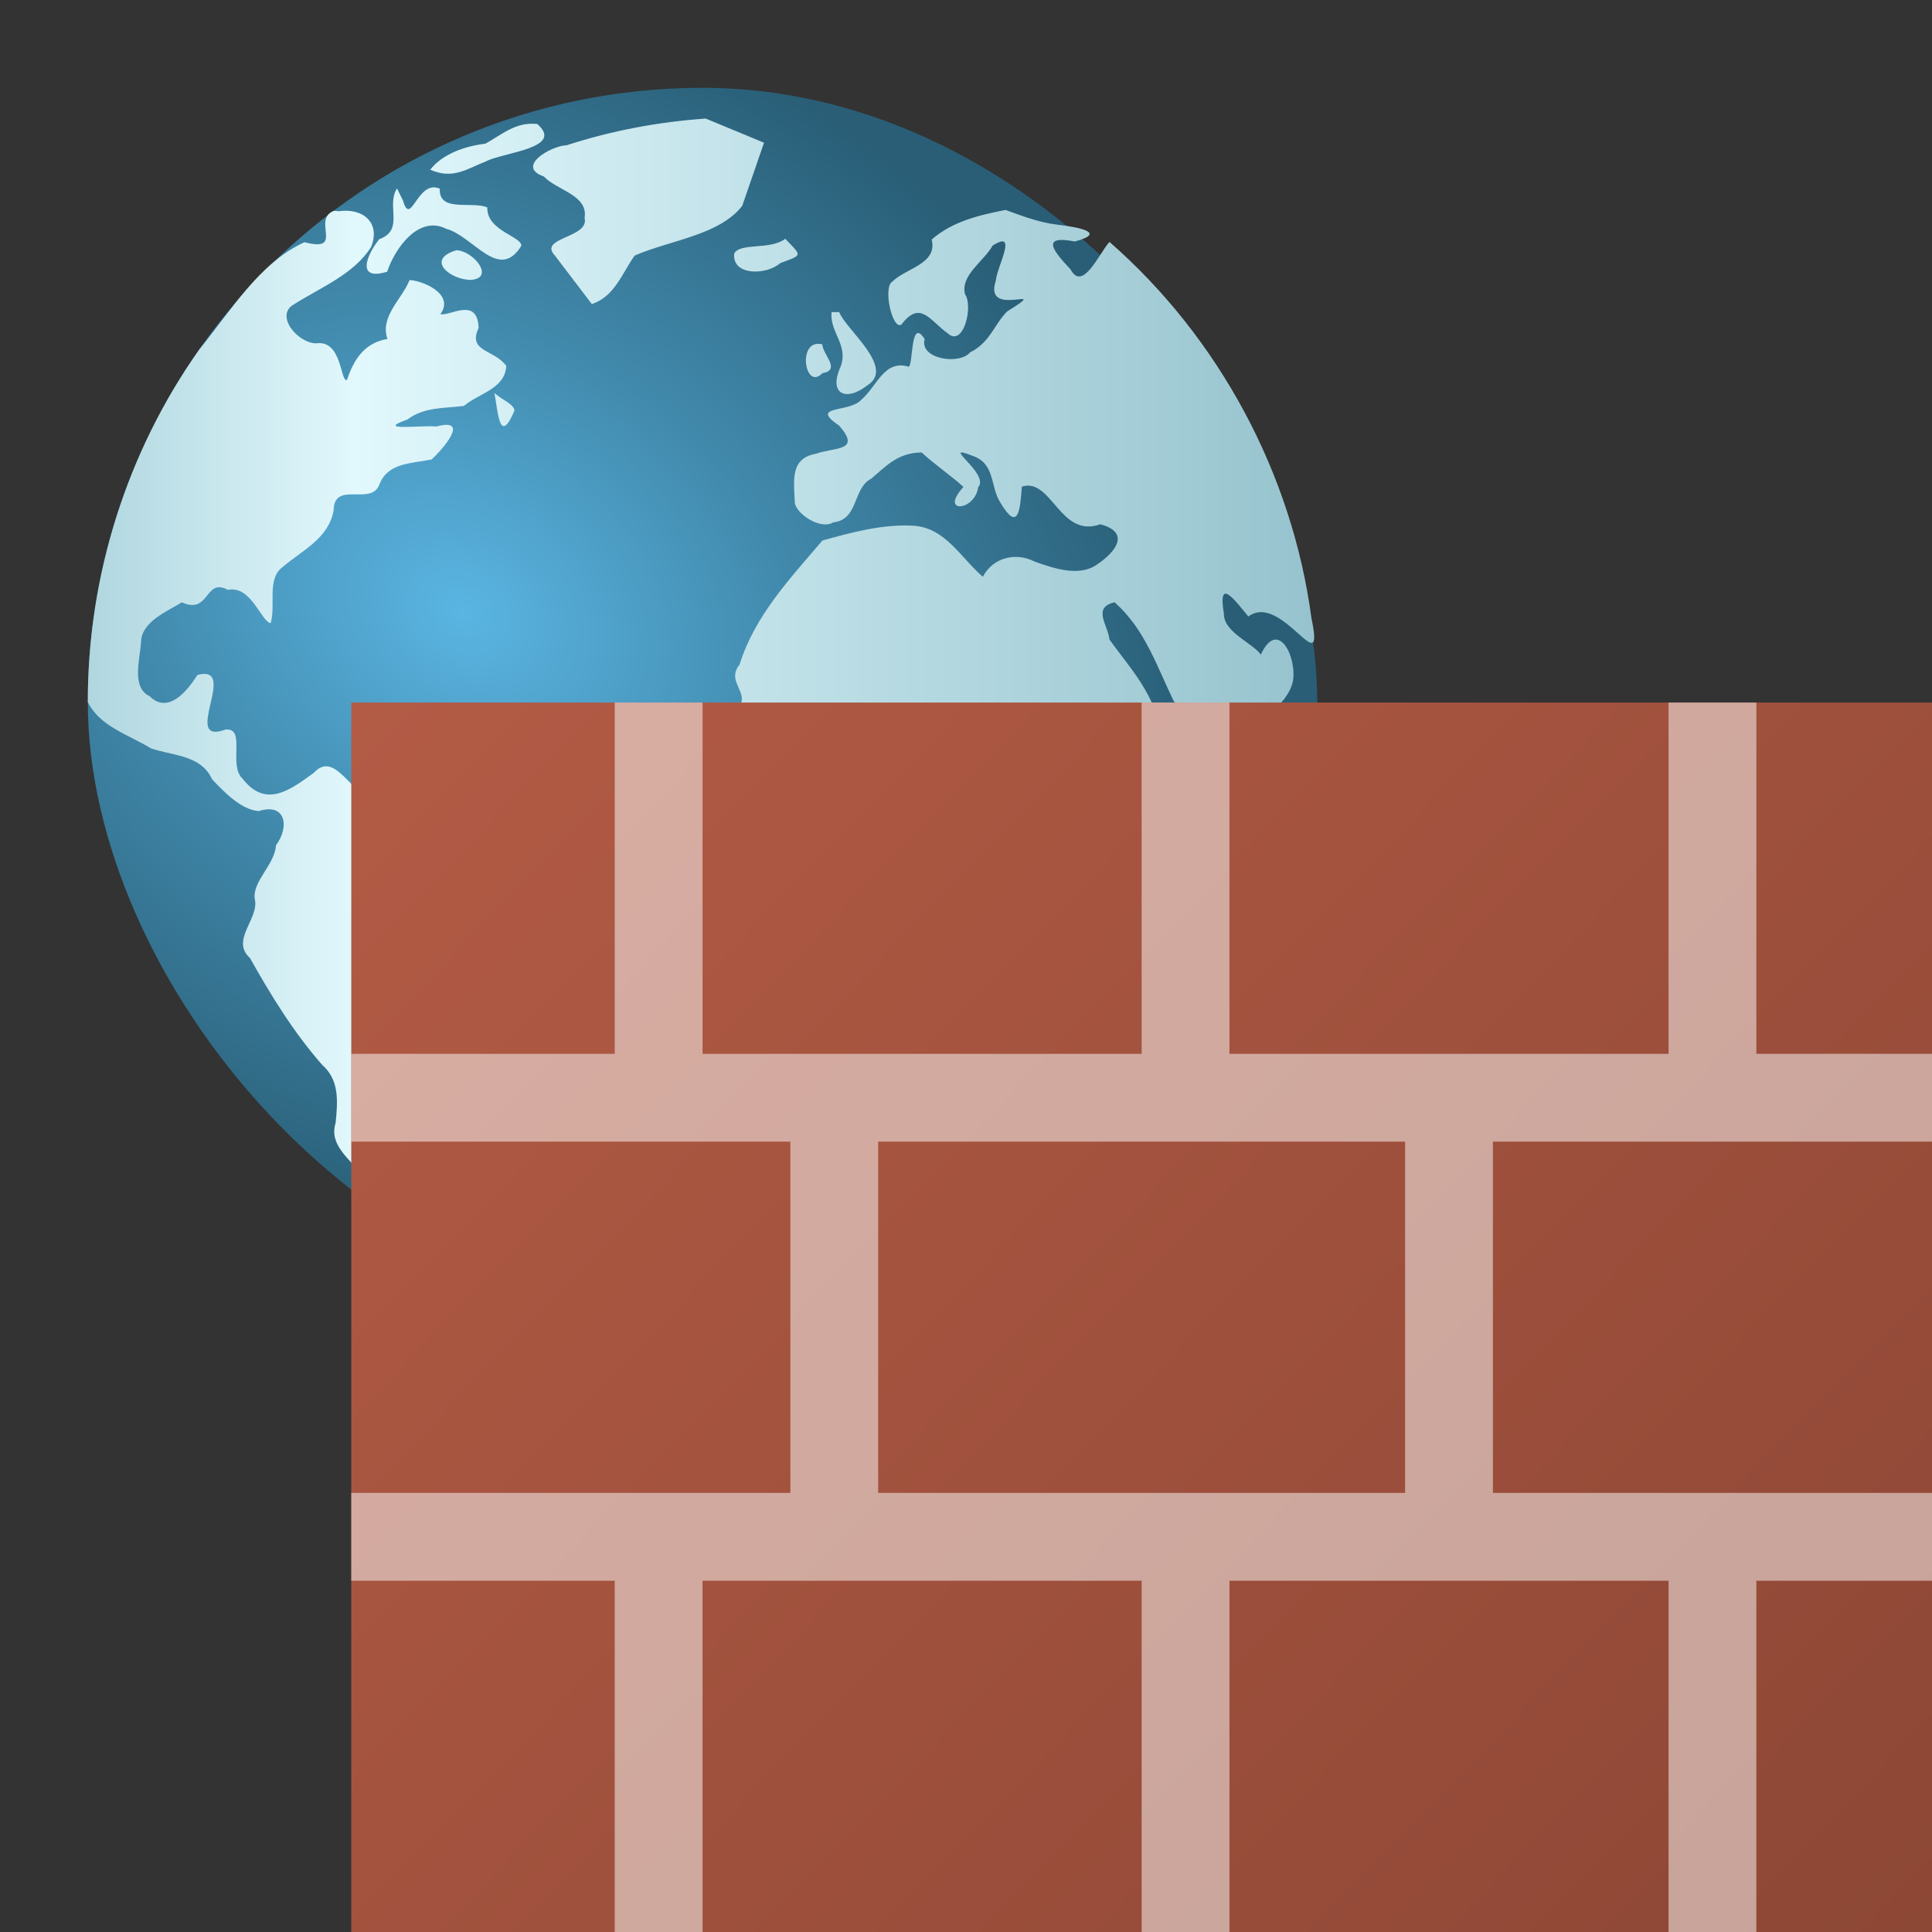 <?xml version="1.0" encoding="UTF-8" standalone="no"?>
<!-- Created with Inkscape (http://www.inkscape.org/) -->

<svg
   width="22"
   height="22"
   viewBox="0 0 22 22"
   version="1.1"
   id="svg2535"
   inkscape:version="1.3.2 (091e20ef0f, 2023-11-25, custom)"
   sodipodi:docname="preferences-security-firewall.svg"
   xmlns:inkscape="http://www.inkscape.org/namespaces/inkscape"
   xmlns:sodipodi="http://sodipodi.sourceforge.net/DTD/sodipodi-0.dtd"
   xmlns:xlink="http://www.w3.org/1999/xlink"
   xmlns="http://www.w3.org/2000/svg"
   xmlns:svg="http://www.w3.org/2000/svg">
  <rect x="0" y="0" width="22" height="22" fill="#333333" stroke="none"/>
  <sodipodi:namedview
     id="namedview2537"
     pagecolor="#ffffff"
     bordercolor="#000000"
     borderopacity="0.25"
     inkscape:showpageshadow="2"
     inkscape:pageopacity="0.0"
     inkscape:pagecheckerboard="0"
     inkscape:deskcolor="#d1d1d1"
     inkscape:document-units="px"
     showgrid="false"
     inkscape:zoom="37.272727"
     inkscape:cx="10.986585"
     inkscape:cy="11"
     inkscape:window-width="1920"
     inkscape:window-height="1017"
     inkscape:window-x="0"
     inkscape:window-y="0"
     inkscape:window-maximized="1"
     inkscape:current-layer="svg2535" />
  <defs
     id="defs2532">
    <radialGradient
       id="radialGradient875"
       cx="20.107"
       cy="28.705"
       r="28"
       gradientTransform="matrix(0.276,0.156,-0.123,0.218,3.247,-2.429)"
       gradientUnits="userSpaceOnUse">
      <stop
         stop-color="#5ab5e2"
         offset="0"
         id="stop2" />
      <stop
         stop-color="#4189ac"
         offset=".459"
         id="stop4" />
      <stop
         stop-color="#295e76"
         offset="1"
         id="stop6" />
    </radialGradient>
    <linearGradient
       id="linearGradient883"
       x1="4"
       x2="59.861"
       y1="31.36"
       y2="31.36"
       gradientTransform="matrix(0.25,0,0,0.25,2.5445844e-4,2.54e-5)"
       gradientUnits="userSpaceOnUse">
      <stop
         stop-color="#b0d6df"
         offset="0"
         id="stop9" />
      <stop
         stop-color="#e1f8fc"
         offset=".217"
         id="stop11" />
      <stop
         stop-color="#96c3ce"
         offset="1"
         id="stop13" />
    </linearGradient>
    <linearGradient
       inkscape:collect="always"
       xlink:href="#linearGradient937"
       id="linearGradient939"
       x1="60"
       y1="62.624"
       x2="20"
       y2="28"
       gradientUnits="userSpaceOnUse"
       gradientTransform="matrix(0.45,0,0,0.404,-5,-3.322)" />
    <linearGradient
       inkscape:collect="always"
       id="linearGradient937">
      <stop
         style="stop-color:#8d4735;stop-opacity:1;"
         offset="0"
         id="stop933" />
      <stop
         style="stop-color:#b35b45;stop-opacity:1;"
         offset="1"
         id="stop935" />
    </linearGradient>
  </defs>
  <rect
     x="1"
     y="1"
     width="14"
     height="14"
     rx="7"
     ry="7"
     fill="url(#radialGradient875)"
     id="rect30"
     style="fill:url(#radialGradient875);stroke-width:0.25" />
  <path
     d="M 8.036,1.35 C 7.496,1.388 6.968,1.487 6.453,1.654 6.27,1.661 5.87,1.898 6.192,2.009 6.342,2.169 6.7,2.22 6.657,2.482 6.715,2.712 6.122,2.702 6.319,2.91 6.459,3.094 6.599,3.278 6.739,3.462 6.997,3.379 7.082,3.115 7.226,2.911 7.624,2.735 8.189,2.682 8.452,2.344 8.535,2.104 8.617,1.865 8.7,1.625 8.479,1.534 8.258,1.442 8.036,1.35 Z M 6.117,1.412 C 5.869,1.385 5.711,1.537 5.527,1.636 5.299,1.664 5.043,1.749 4.899,1.932 5.154,2.047 5.315,1.924 5.535,1.837 5.739,1.732 6.434,1.688 6.117,1.411 Z M 4.521,2.146 C 4.393,2.34 4.61,2.621 4.319,2.723 4.175,2.904 4.05,3.203 4.409,3.094 4.497,2.825 4.769,2.447 5.08,2.605 5.392,2.689 5.682,3.214 5.937,2.798 5.937,2.69 5.54,2.627 5.549,2.362 5.372,2.286 4.995,2.424 5.008,2.149 4.753,2.035 4.679,2.6 4.589,2.284 4.566,2.238 4.543,2.192 4.521,2.146 Z m 6.927,0.245 c -0.302,0.06 -0.6,0.129 -0.839,0.337 0.069,0.277 -0.288,0.323 -0.446,0.477 -0.115,0.065 0.002,0.567 0.103,0.489 0.215,-0.283 0.326,-0.039 0.525,0.101 0.18,0.167 0.294,-0.31 0.198,-0.444 -0.056,-0.216 0.216,-0.377 0.314,-0.554 0.299,-0.192 0.046,0.245 0.037,0.398 -0.151,0.451 0.67,0.014 0.129,0.351 C 11.324,3.69 11.27,3.905 11.047,4.012 10.927,4.159 10.467,4.09 10.529,3.861 10.361,3.597 10.402,4.178 10.345,4.175 10.067,4.092 9.984,4.403 9.809,4.551 c -0.134,0.154 -0.605,0.058 -0.253,0.296 0.257,0.296 -0.051,0.242 -0.264,0.32 -0.3,0.052 -0.25,0.313 -0.242,0.549 0.005,0.13 0.293,0.323 0.439,0.232 0.292,-0.031 0.218,-0.389 0.433,-0.498 0.179,-0.153 0.305,-0.294 0.573,-0.298 0.124,0.118 0.375,0.296 0.476,0.393 -0.281,0.306 0.129,0.281 0.168,0.002 0.138,-0.153 -0.456,-0.514 -0.064,-0.356 0.259,0.086 0.2,0.351 0.315,0.53 0.205,0.347 0.227,0.088 0.246,-0.18 0.341,-0.107 0.433,0.594 0.893,0.429 0.344,0.09 0.181,0.313 -0.036,0.457 -0.199,0.145 -0.495,0.046 -0.713,-0.033 C 11.566,6.285 11.306,6.348 11.192,6.568 10.94,6.351 10.762,6.005 10.396,5.986 10.049,5.968 9.7,6.061 9.365,6.155 8.994,6.59 8.594,7.013 8.421,7.569 c -0.179,0.22 0.205,0.352 -0.087,0.553 -0.203,0.19 0.069,0.424 0.111,0.637 0.219,0.259 0.554,1.112 0.891,0.782 0.19,-0.3 0.316,0.197 0.539,-0.115 0.188,-0.172 0.34,0.172 0.604,0.05 0.235,0.117 0.255,0.346 0.131,0.565 -0.08,0.223 0.345,0.314 0.224,0.574 -0.057,0.254 0.055,0.47 0.181,0.682 -0.281,0.293 -0.247,0.727 -0.177,1.094 0.137,0.503 0.334,1.008 0.314,1.538 0.246,0.065 0.427,-0.098 0.631,-0.184 0.388,0.055 0.599,-0.359 0.84,-0.597 -0.181,-0.243 0.149,-0.348 0.285,-0.506 -0.204,-0.176 -0.339,-0.348 -0.023,-0.485 0.146,-0.148 0.418,-0.232 0.466,-0.438 -0.125,-0.374 -0.054,-0.771 -0.072,-1.157 0.155,-0.312 0.319,-0.617 0.576,-0.857 0.102,-0.338 0.349,-0.648 0.325,-1.01 -0.599,0.179 -0.418,-0.076 -0.086,-0.319 C 14.324,8.207 14.652,8.05 14.722,7.762 14.772,7.478 14.55,7.037 14.357,7.454 14.263,7.321 13.932,7.198 13.937,6.989 13.866,6.568 14.051,6.821 14.215,7.02 14.597,6.737 15.095,7.801 14.934,7.042 14.716,5.398 13.882,3.845 12.634,2.755 c -0.114,0.122 -0.305,0.575 -0.443,0.313 -0.196,-0.208 -0.349,-0.395 0.049,-0.318 0.391,-0.106 0.002,-0.168 -0.203,-0.192 -0.205,-0.024 -0.396,-0.099 -0.589,-0.168 z M 3.802,2.401 C 3.544,2.5 3.931,2.88 3.467,2.758 2.959,2.988 2.621,3.547 2.268,3.982 1.444,5.146 0.997,6.568 1,7.994 1.135,8.273 1.468,8.367 1.717,8.521 1.97,8.608 2.289,8.595 2.415,8.874 2.556,9.022 2.745,9.22 2.946,9.236 c 0.309,-0.099 0.353,0.181 0.197,0.389 -0.017,0.227 -0.27,0.41 -0.242,0.61 0.056,0.224 -0.282,0.471 -0.054,0.675 0.24,0.428 0.496,0.844 0.82,1.214 0.202,0.177 0.178,0.42 0.155,0.662 -0.08,0.257 0.163,0.405 0.293,0.591 -0.317,0.582 0.542,0.698 0.902,0.952 0.181,-0.165 0.195,-0.433 0.495,-0.44 0.182,-0.127 0.221,-0.415 0.346,-0.606 -0.004,-0.203 -0.134,-0.393 0.077,-0.614 C 6.093,12.534 6.421,12.624 6.481,12.344 6.697,12.121 6.522,11.812 6.522,11.542 6.69,11.312 6.98,11.136 6.947,10.818 6.984,10.344 6.13,10.365 5.83,10.078 5.46,10.067 5.535,9.563 5.247,9.496 4.961,9.511 4.857,9.287 4.756,9.06 4.599,8.952 4.303,9.17 4.138,9.036 3.951,8.938 3.784,8.571 3.574,8.8 3.298,9.001 3.026,9.204 2.764,8.869 2.594,8.715 2.808,8.281 2.567,8.308 2.053,8.494 2.73,7.562 2.249,7.685 2.135,7.864 1.917,8.139 1.704,7.928 1.491,7.828 1.596,7.501 1.606,7.306 1.615,7.077 1.904,6.963 2.07,6.859 2.393,7.003 2.327,6.573 2.596,6.717 2.858,6.661 2.976,7.081 3.082,7.096 3.144,6.89 3.032,6.588 3.224,6.452 3.448,6.263 3.743,6.129 3.799,5.812 3.803,5.473 4.214,5.759 4.316,5.528 4.41,5.264 4.684,5.281 4.916,5.231 5.043,5.113 5.361,4.751 4.968,4.857 4.824,4.838 4.248,4.915 4.639,4.777 4.832,4.631 5.066,4.651 5.283,4.622 5.453,4.478 5.751,4.429 5.765,4.166 5.623,3.974 5.323,4.01 5.45,3.734 5.438,3.373 5.12,3.605 5.015,3.577 5.185,3.341 4.795,3.192 4.664,3.189 4.574,3.412 4.324,3.604 4.412,3.86 4.151,3.903 4.029,4.092 3.951,4.327 3.872,4.354 3.898,3.865 3.598,3.91 3.386,3.905 3.125,3.589 3.348,3.465 3.653,3.272 4.033,3.121 4.226,2.812 4.337,2.535 4.132,2.366 3.86,2.405 L 3.821,2.402 Z M 8.942,2.719 C 8.773,2.85 8.433,2.76 8.361,2.886 8.331,3.141 8.727,3.137 8.885,2.996 9.144,2.901 9.132,2.918 8.942,2.719 Z M 5.197,2.85 C 4.838,2.955 5.131,3.19 5.365,3.187 5.644,3.164 5.384,2.852 5.197,2.85 Z m 4.273,0.704 c -0.026,0.228 0.194,0.371 0.103,0.619 -0.143,0.313 0.059,0.407 0.303,0.215 0.325,-0.199 -0.244,-0.635 -0.32,-0.834 h -0.086 z m -0.107,0.367 c -0.292,-0.072 -0.2,0.54 0.001,0.329 0.216,-0.038 0.009,-0.205 -0.001,-0.329 z M 5.63,4.473 C 5.673,4.705 5.688,5.073 5.858,4.677 5.858,4.601 5.69,4.54 5.63,4.473 Z M 12.692,6.859 c 0.344,0.3 0.483,0.734 0.677,1.132 0.288,0.151 0.118,0.383 0.158,0.577 0.401,0.351 -0.407,0.164 -0.308,-0.219 -0.066,-0.445 -0.352,-0.743 -0.585,-1.065 -0.018,-0.17 -0.201,-0.365 0.059,-0.426 z"
     fill="url(#linearGradient883)"
     id="path32"
     style="fill:url(#linearGradient883);stroke-width:0.25" />
  <rect
     style="fill:url(#linearGradient939);fill-opacity:1;stroke-width:0.427;stroke-linecap:round;stroke-linejoin:round"
     id="rect377"
     width="18"
     height="14"
     x="4"
     y="8" />
  <path
     id="rect993"
     style="opacity:0.5;fill:#ffffff;fill-opacity:1;stroke-width:0.707;stroke-linecap:round;stroke-linejoin:round"
     d="m 7,8 v 4 h -3 v 1 H 9 v 4 H 4 v 1 h 3 v 4 h 1 v -4 h 5 v 4 h 1 v -4 h 5 v 4 h 1 v -4 h 2 V 17 h -5 v -4 h 5 v -1 h -2 V 8 h -1 v 4 h -5 V 8 h -1 v 4 H 8 V 8 Z M 10,13 h 6 v 4 H 10 Z" />
</svg>
